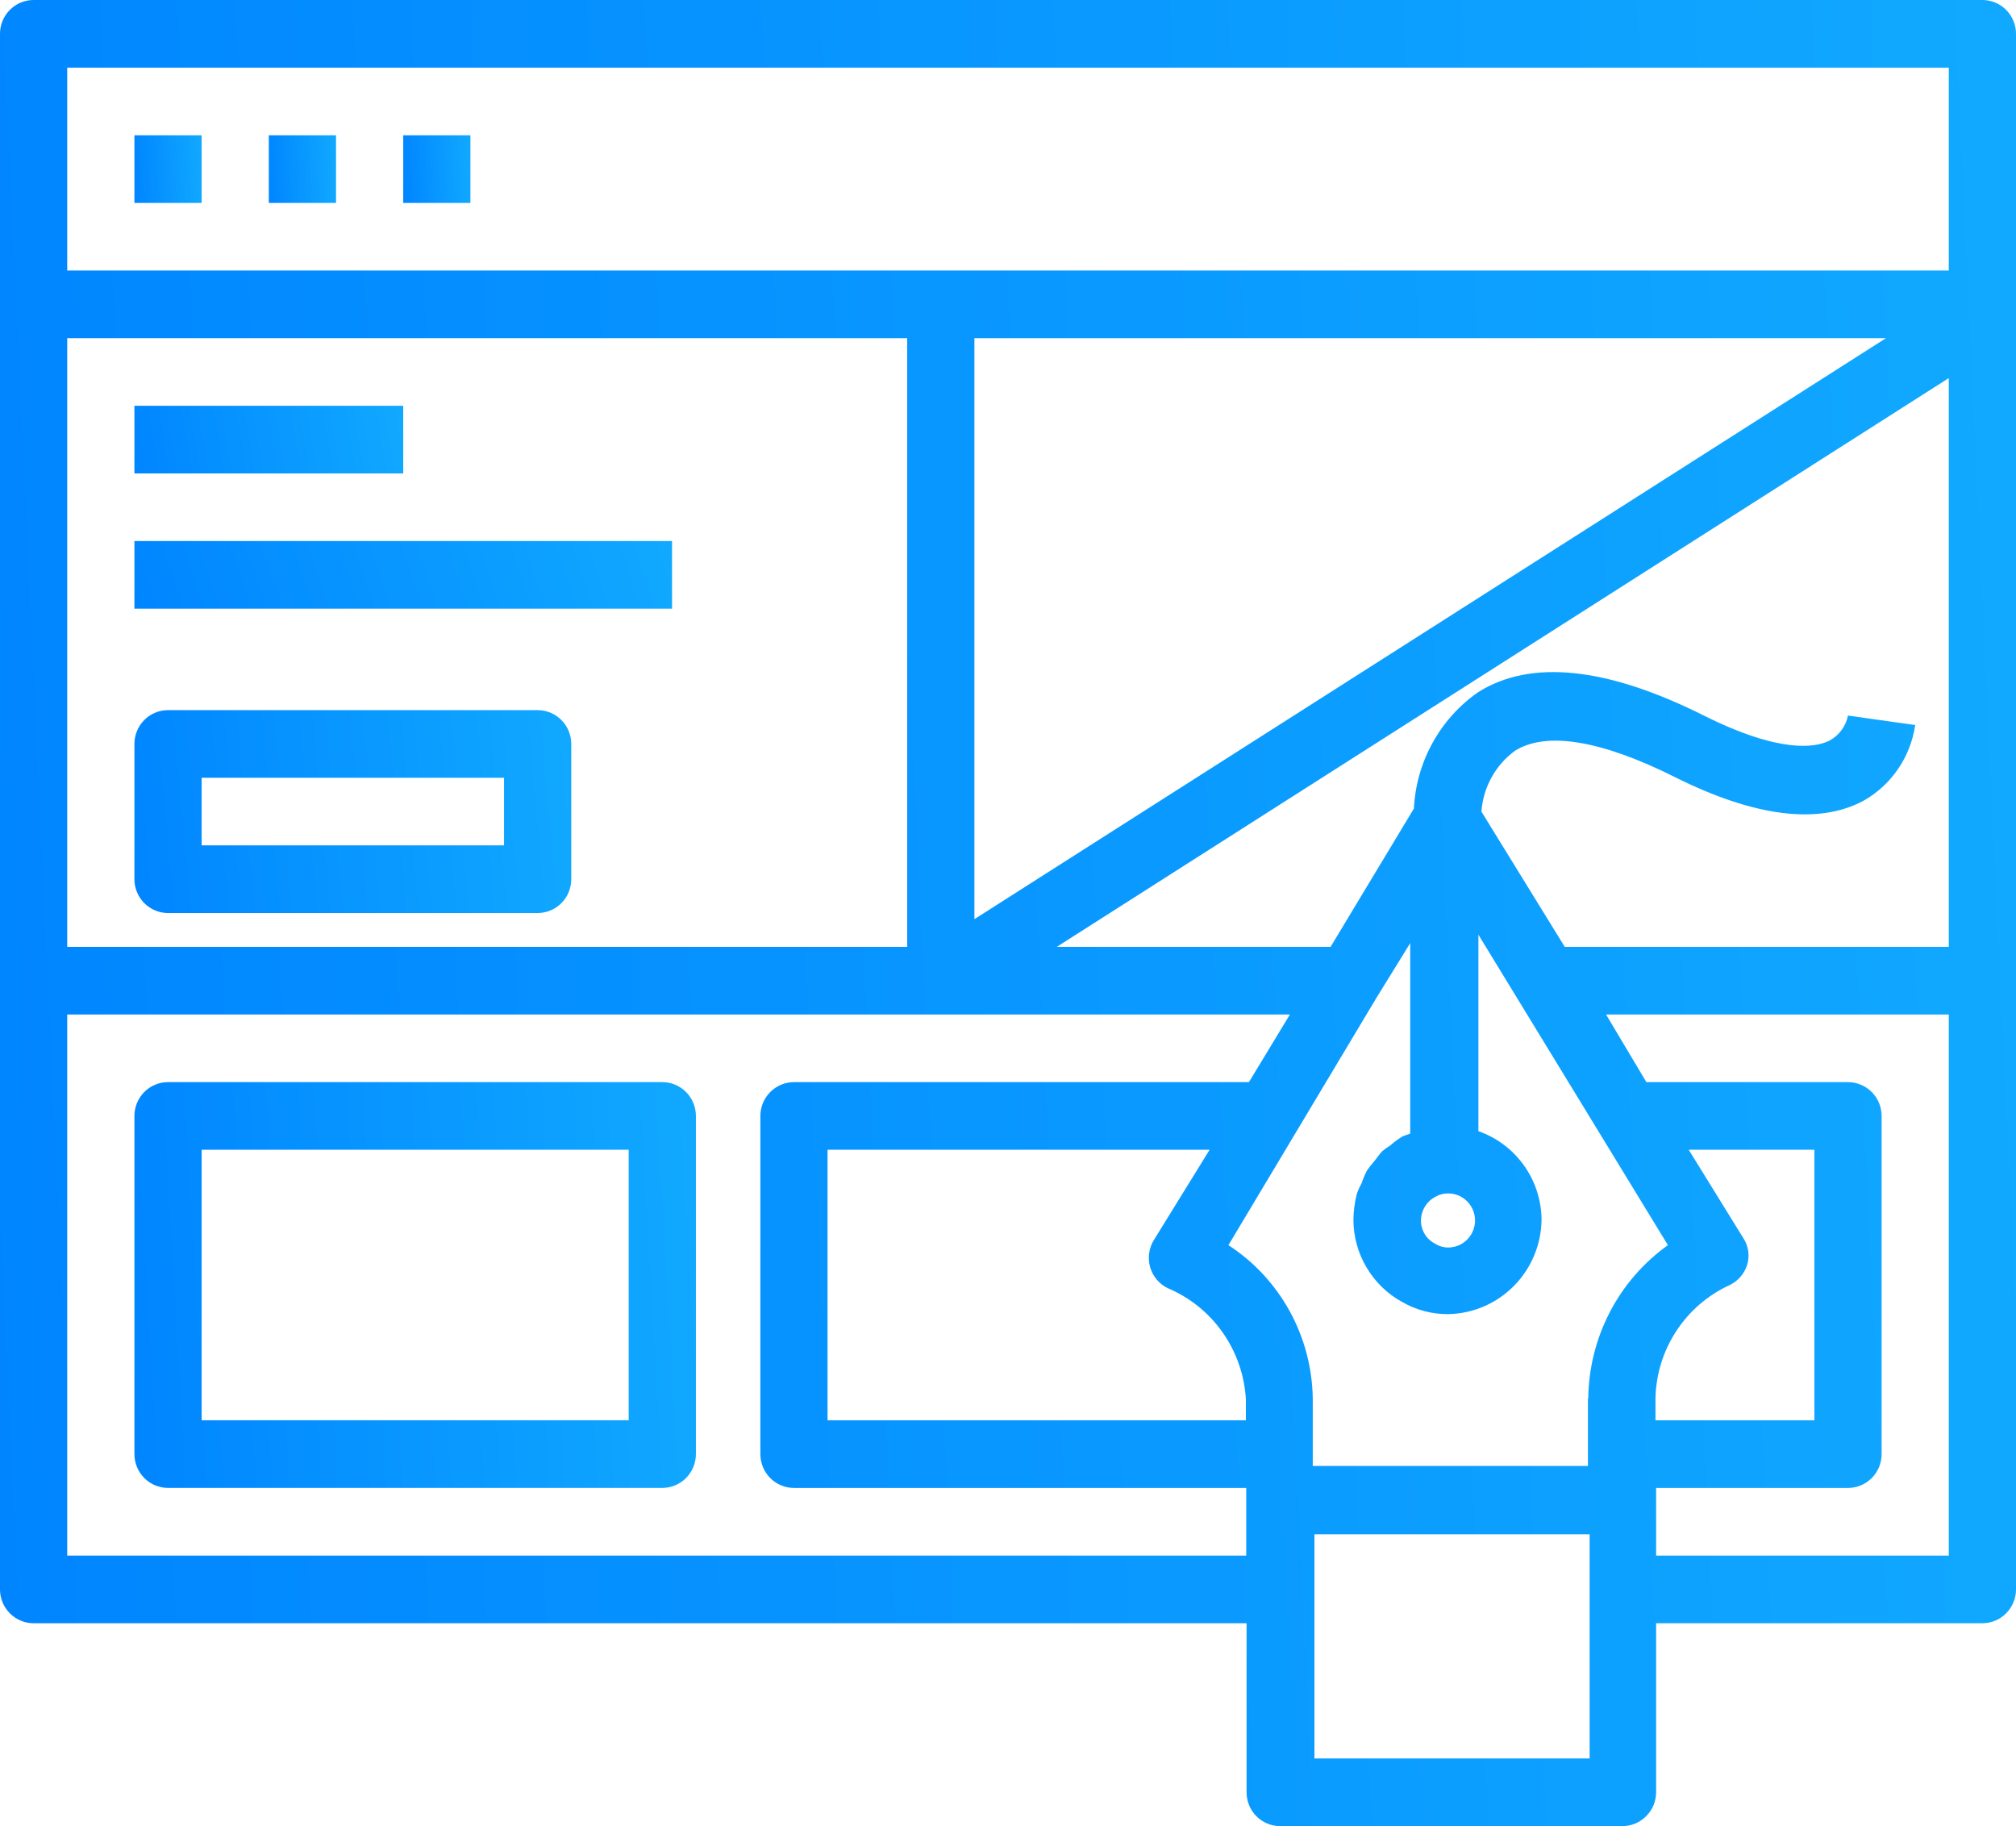 <svg width="53" height="48" viewBox="0 0 53 48" fill="none" xmlns="http://www.w3.org/2000/svg">
<path d="M10.601 10.666H3.534V12.444H10.601V10.666Z" fill="url(#paint0_linear)"/>
<path d="M17.668 14.221H3.534V15.999H17.668V14.221Z" fill="url(#paint1_linear)"/>
<path d="M4.418 23.999H14.134C14.369 23.999 14.593 23.905 14.759 23.739C14.925 23.572 15.018 23.346 15.018 23.11V19.555C15.018 19.319 14.925 19.093 14.759 18.926C14.593 18.759 14.369 18.666 14.134 18.666H4.418C4.183 18.666 3.959 18.759 3.793 18.926C3.627 19.093 3.534 19.319 3.534 19.555V23.11C3.534 23.346 3.627 23.572 3.793 23.739C3.959 23.905 4.183 23.999 4.418 23.999ZM5.301 20.444H13.251V22.221H5.301V20.444Z" fill="url(#paint2_linear)"/>
<path d="M52.117 0H0.883C0.649 0 0.424 0.094 0.259 0.26C0.093 0.427 0 0.653 0 0.889V41.778C0 42.014 0.093 42.24 0.259 42.406C0.424 42.573 0.649 42.667 0.883 42.667H32.772V47.111C32.772 47.347 32.865 47.573 33.03 47.74C33.196 47.906 33.421 48 33.655 48H42.656C42.773 47.999 42.889 47.976 42.996 47.93C43.104 47.884 43.202 47.817 43.283 47.733C43.447 47.568 43.538 47.344 43.539 47.111V42.667H52.117C52.351 42.667 52.576 42.573 52.741 42.406C52.907 42.24 53 42.014 53 41.778V0.889C53 0.653 52.907 0.427 52.741 0.26C52.576 0.094 52.351 0 52.117 0ZM44.396 30.222H47.7V37.333H43.522V36.747C43.537 36.117 43.728 35.505 44.074 34.98C44.419 34.455 44.904 34.038 45.474 33.778C45.583 33.725 45.679 33.651 45.758 33.559C45.837 33.467 45.897 33.36 45.933 33.244C45.968 33.129 45.977 33.007 45.96 32.887C45.944 32.767 45.901 32.653 45.836 32.551L44.396 30.222ZM41.746 36.756V38.533H34.512V36.756C34.5 35.953 34.291 35.165 33.905 34.463C33.518 33.76 32.965 33.165 32.295 32.729L34.061 29.778L36.19 26.222L37.074 24.791V29.796L36.879 29.867C36.763 29.936 36.654 30.017 36.552 30.107C36.478 30.152 36.407 30.202 36.34 30.258C36.261 30.338 36.199 30.444 36.12 30.533C36.053 30.609 35.991 30.689 35.934 30.773C35.878 30.882 35.831 30.995 35.793 31.111C35.742 31.199 35.701 31.291 35.669 31.387C35.613 31.608 35.583 31.834 35.581 32.062C35.582 32.505 35.702 32.939 35.928 33.319C36.153 33.698 36.475 34.011 36.861 34.222C37.23 34.435 37.647 34.545 38.072 34.542C38.724 34.531 39.346 34.263 39.805 33.796C40.264 33.33 40.523 32.701 40.527 32.044C40.519 31.534 40.356 31.039 40.059 30.626C39.762 30.212 39.345 29.901 38.867 29.733V24.569L43.849 32.729C43.209 33.186 42.685 33.789 42.322 34.489C41.958 35.189 41.764 35.966 41.755 36.756H41.746ZM30.334 32.596C30.269 32.701 30.227 32.818 30.211 32.941C30.194 33.063 30.203 33.188 30.236 33.307C30.271 33.426 30.329 33.536 30.408 33.631C30.487 33.726 30.585 33.803 30.696 33.858C31.277 34.102 31.778 34.505 32.142 35.023C32.506 35.54 32.718 36.15 32.754 36.782V37.333H21.756V30.222H31.8L30.334 32.596ZM37.754 31.449C37.851 31.395 37.961 31.368 38.072 31.369C38.259 31.369 38.439 31.444 38.571 31.577C38.704 31.711 38.778 31.891 38.778 32.08C38.778 32.269 38.704 32.45 38.571 32.583C38.439 32.716 38.259 32.791 38.072 32.791C37.946 32.791 37.823 32.754 37.718 32.684C37.608 32.627 37.516 32.54 37.453 32.434C37.389 32.327 37.355 32.205 37.356 32.08C37.358 31.948 37.396 31.819 37.466 31.708C37.536 31.596 37.636 31.507 37.754 31.449ZM38.946 21.333C38.969 21.018 39.059 20.711 39.212 20.435C39.364 20.159 39.575 19.919 39.83 19.733C40.651 19.218 42.1 19.458 44.034 20.427C46.136 21.476 47.806 21.68 48.99 21.049C49.353 20.844 49.664 20.558 49.9 20.212C50.136 19.867 50.29 19.472 50.35 19.058L48.583 18.809C48.555 18.948 48.497 19.078 48.413 19.192C48.329 19.306 48.221 19.399 48.097 19.467C47.727 19.653 46.799 19.813 44.776 18.8C42.232 17.529 40.236 17.325 38.858 18.195C38.363 18.541 37.953 18.997 37.661 19.527C37.368 20.057 37.201 20.648 37.171 21.253L34.98 24.889H27.781L51.233 9.938V24.889H41.137L38.946 21.333ZM23.85 24.889H1.767V8.889H23.85V24.889ZM25.617 8.889H49.581L25.617 24.16V8.889ZM51.233 1.778V7.111H1.767V1.778H51.233ZM1.767 40.889V26.667H33.911L32.834 28.444H20.873C20.639 28.444 20.414 28.538 20.249 28.705C20.083 28.872 19.99 29.098 19.99 29.333V38.222C19.99 38.458 20.083 38.684 20.249 38.851C20.414 39.017 20.639 39.111 20.873 39.111H32.763V40.889H1.767ZM34.556 46.222V41.778V40.329H41.791V46.222H34.556ZM43.539 40.889V39.111H48.583C48.818 39.111 49.042 39.017 49.208 38.851C49.374 38.684 49.467 38.458 49.467 38.222V29.333C49.467 29.098 49.374 28.872 49.208 28.705C49.042 28.538 48.818 28.444 48.583 28.444H43.283L42.223 26.667H51.233V40.889H43.539Z" fill="url(#paint3_linear)"/>
<path d="M5.301 3.556H3.534V5.334H5.301V3.556Z" fill="url(#paint4_linear)"/>
<path d="M8.834 3.556H7.067V5.334H8.834V3.556Z" fill="url(#paint5_linear)"/>
<path d="M12.367 3.556H10.601V5.334H12.367V3.556Z" fill="url(#paint6_linear)"/>
<path d="M17.412 28.444H4.418C4.183 28.444 3.959 28.537 3.793 28.704C3.627 28.871 3.534 29.097 3.534 29.332V38.221C3.534 38.457 3.627 38.683 3.793 38.85C3.959 39.017 4.183 39.11 4.418 39.11H17.412C17.646 39.11 17.87 39.017 18.036 38.85C18.202 38.683 18.295 38.457 18.295 38.221V29.332C18.295 29.097 18.202 28.871 18.036 28.704C17.87 28.537 17.646 28.444 17.412 28.444ZM16.528 37.332H5.301V30.221H16.528V37.332Z" fill="url(#paint7_linear)"/>
<defs>
<linearGradient id="paint0_linear" x1="3.534" y1="12.444" x2="10.697" y2="11.24" gradientUnits="userSpaceOnUse">
<stop stop-color="#0085FF"/>
<stop offset="1" stop-color="#11A9FF"/>
</linearGradient>
<linearGradient id="paint1_linear" x1="3.534" y1="15.999" x2="16.769" y2="11.548" gradientUnits="userSpaceOnUse">
<stop stop-color="#0085FF"/>
<stop offset="1" stop-color="#11A9FF"/>
</linearGradient>
<linearGradient id="paint2_linear" x1="3.534" y1="23.999" x2="15.405" y2="22.918" gradientUnits="userSpaceOnUse">
<stop stop-color="#0085FF"/>
<stop offset="1" stop-color="#11A9FF"/>
</linearGradient>
<linearGradient id="paint3_linear" x1="1.9744e-07" y1="48" x2="55.122" y2="45.425" gradientUnits="userSpaceOnUse">
<stop stop-color="#0085FF"/>
<stop offset="1" stop-color="#11A9FF"/>
</linearGradient>
<linearGradient id="paint4_linear" x1="3.534" y1="5.334" x2="5.373" y2="5.256" gradientUnits="userSpaceOnUse">
<stop stop-color="#0085FF"/>
<stop offset="1" stop-color="#11A9FF"/>
</linearGradient>
<linearGradient id="paint5_linear" x1="7.067" y1="5.334" x2="8.905" y2="5.256" gradientUnits="userSpaceOnUse">
<stop stop-color="#0085FF"/>
<stop offset="1" stop-color="#11A9FF"/>
</linearGradient>
<linearGradient id="paint6_linear" x1="10.601" y1="5.334" x2="12.439" y2="5.256" gradientUnits="userSpaceOnUse">
<stop stop-color="#0085FF"/>
<stop offset="1" stop-color="#11A9FF"/>
</linearGradient>
<linearGradient id="paint7_linear" x1="3.534" y1="39.11" x2="18.867" y2="38.213" gradientUnits="userSpaceOnUse">
<stop stop-color="#0085FF"/>
<stop offset="1" stop-color="#11A9FF"/>
</linearGradient>
</defs>
</svg>
